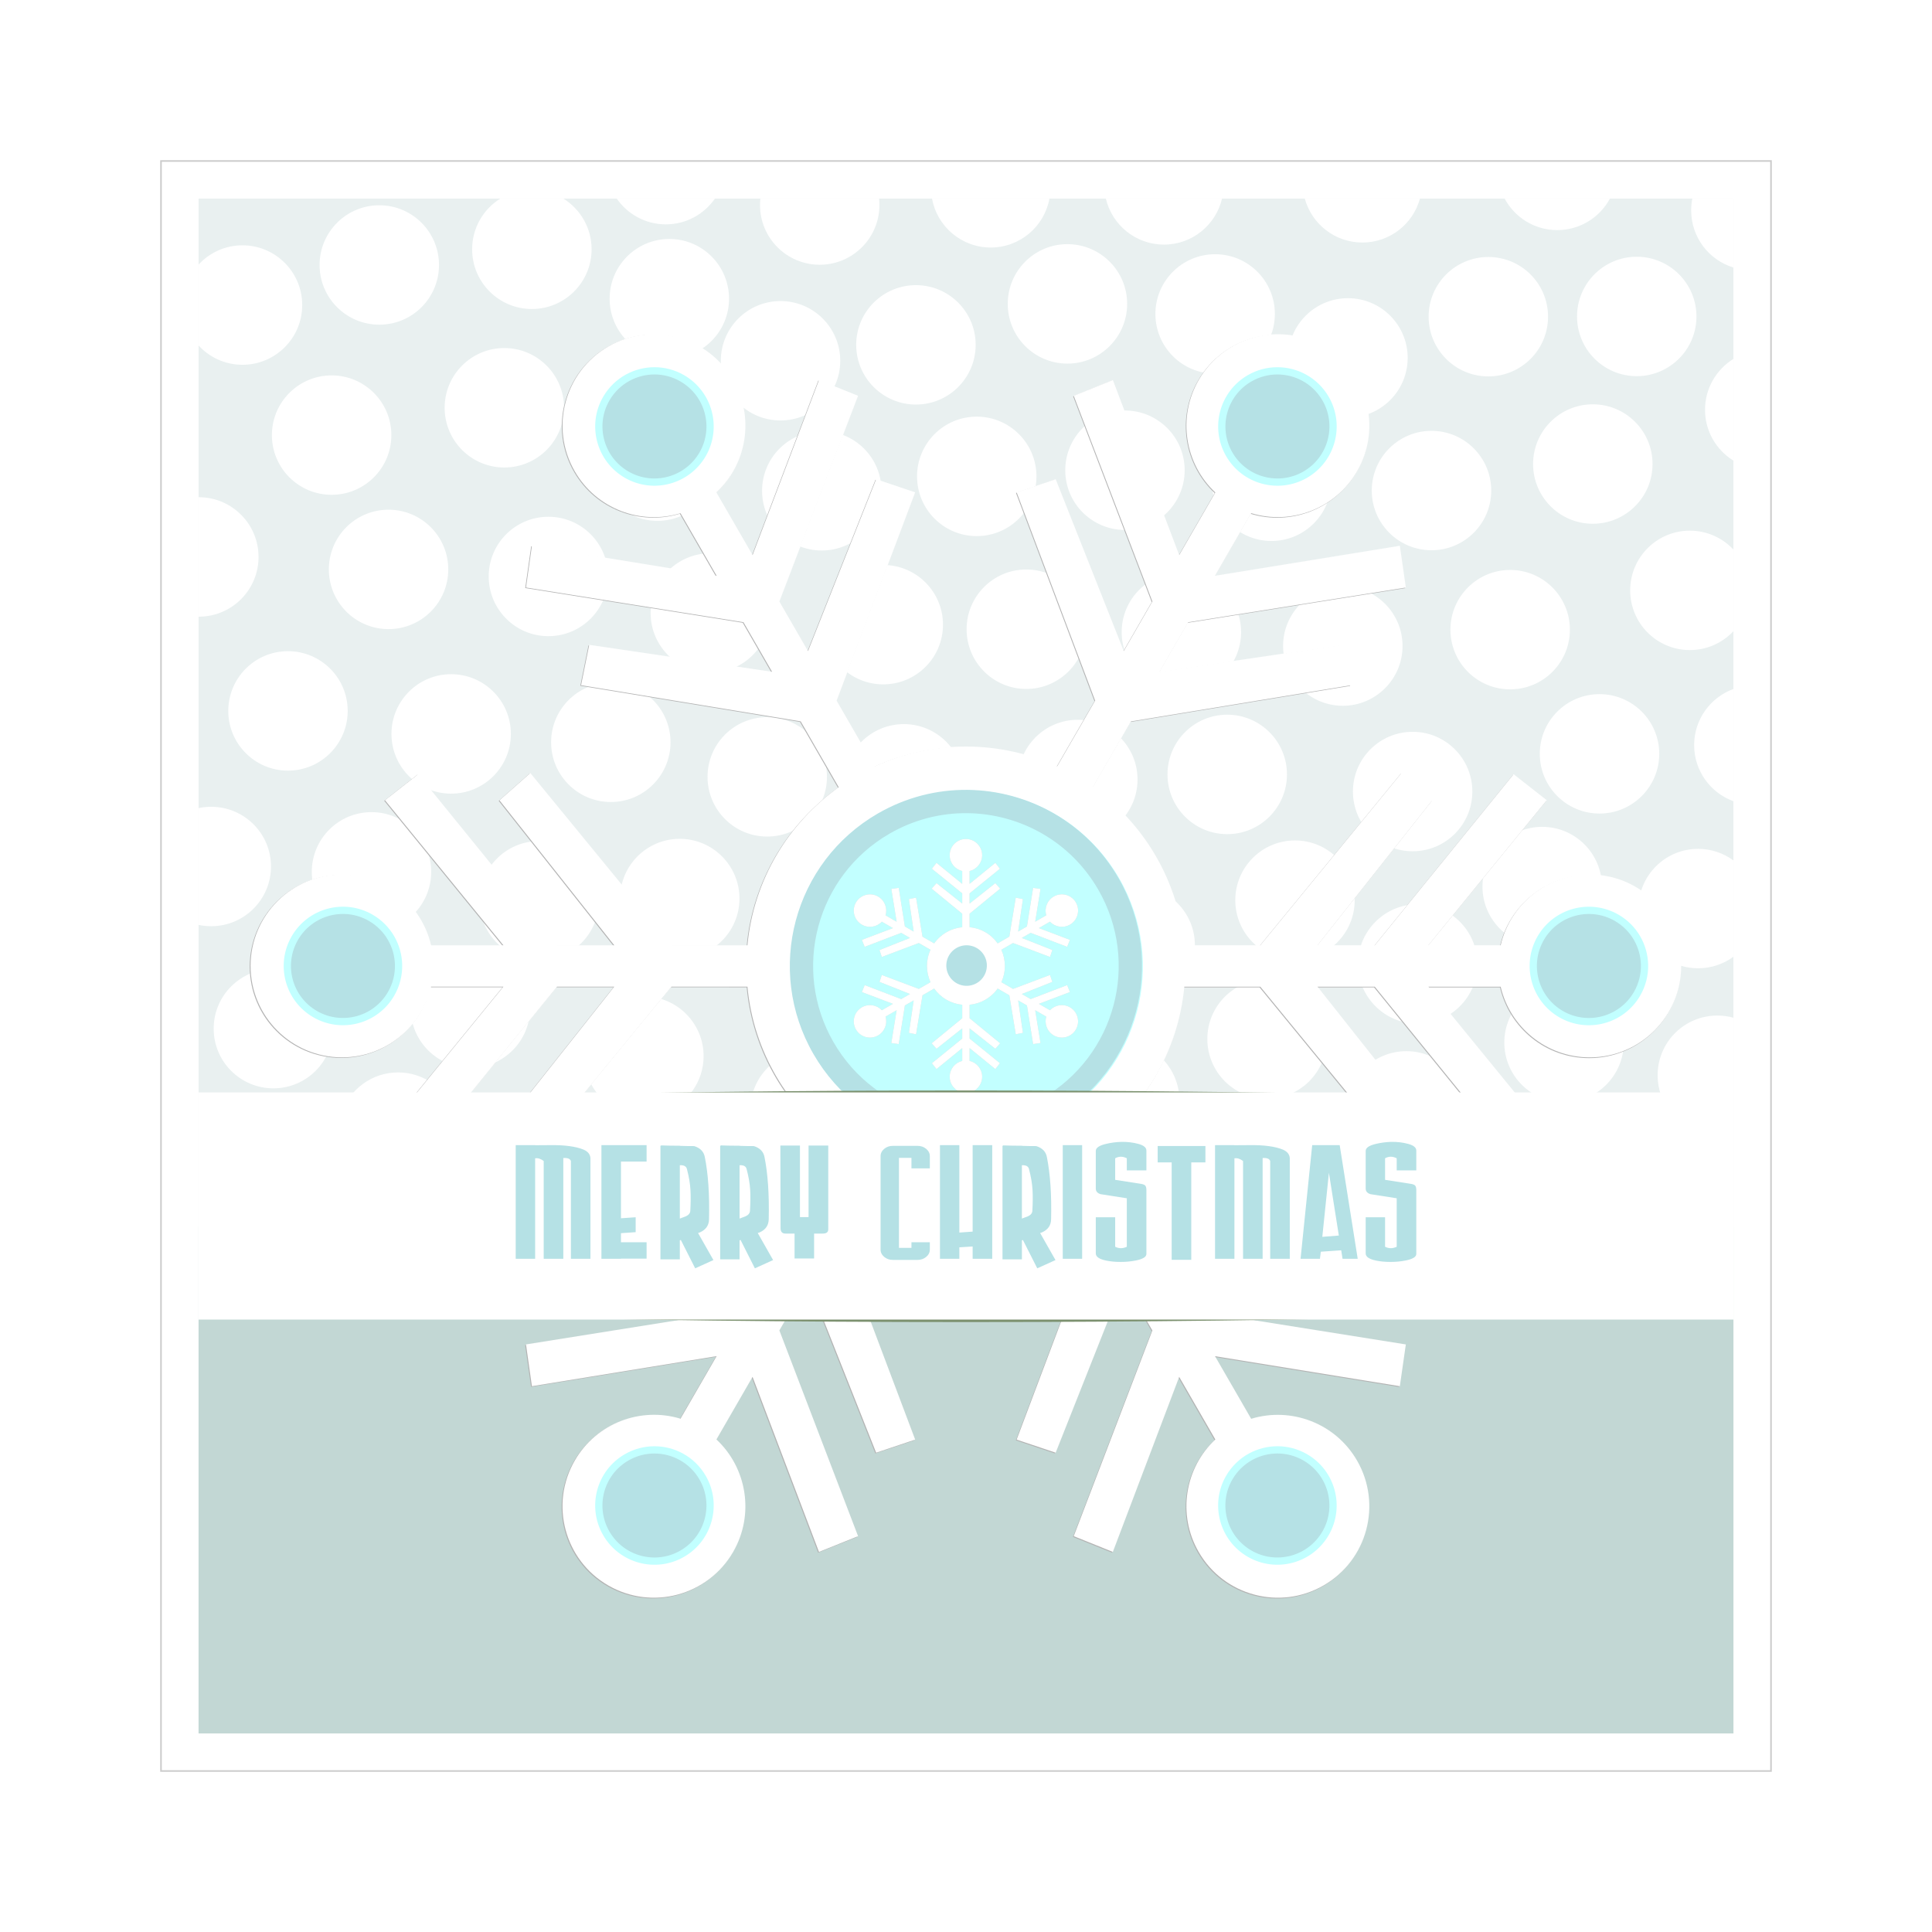 <svg:svg xmlns:dc="http://purl.org/dc/elements/1.1/" xmlns:ns1="http://sodipodi.sourceforge.net/DTD/sodipodi-0.dtd" xmlns:ns2="http://www.inkscape.org/namespaces/inkscape" xmlns:ns4="http://creativecommons.org/ns#" xmlns:rdf="http://www.w3.org/1999/02/22-rdf-syntax-ns#" xmlns:svg="http://www.w3.org/2000/svg" height="1198.801" id="svg2" version="1.1" viewBox="-74.401 -74.401 1198.801 1198.801" width="1198.801" ns1:docname="Simple Xmas Cards 6.svg" ns2:version="0.48.4 r9939">
  <svg:defs id="defs4">
    <svg:filter color-interpolation-filters="sRGB" height="1.757" id="filter4195" width="1.018" x="-0.009" y="-0.378" ns2:collect="always">
      <svg:feGaussianBlur id="feGaussianBlur4197" stdDeviation="2.543" ns2:collect="always" />
    </svg:filter>
    <svg:filter color-interpolation-filters="sRGB" height="1.757" id="filter4199" width="1.018" x="-0.009" y="-0.378" ns2:collect="always">
      <svg:feGaussianBlur id="feGaussianBlur4201" stdDeviation="2.543" ns2:collect="always" />
    </svg:filter>
    <svg:filter id="filter5151" ns2:collect="always">
      <svg:feGaussianBlur id="feGaussianBlur5153" stdDeviation="3.935" ns2:collect="always" />
    </svg:filter>
    <svg:filter id="filter5212" ns2:collect="always">
      <svg:feGaussianBlur id="feGaussianBlur5214" stdDeviation="2.968" ns2:collect="always" />
    </svg:filter>
  </svg:defs>
  <ns1:namedview bordercolor="#666666" borderopacity="1.0" id="base" pagecolor="#ffffff" showgrid="false" showguides="true" ns2:current-layer="layer1" ns2:cx="711.07122" ns2:cy="318.68208" ns2:document-units="px" ns2:guide-bbox="true" ns2:pageopacity="0.0" ns2:pageshadow="2" ns2:showpageshadow="false" ns2:window-height="423" ns2:window-maximized="0" ns2:window-width="705" ns2:window-x="52" ns2:window-y="52" ns2:zoom="0.21142616" />
  <svg:g id="layer1" transform="translate(0,-2.362)" ns2:groupmode="layer" ns2:label="Layer 1">
    <svg:g id="g4395" transform="translate(-1109.129,-9.94e-5)">
      <svg:path d="m 1134.629,27.862 999.001,0 0,999.001 -999.001,0 z" id="path4397" style="fill:#ffffff;fill-opacity:1;stroke:#cccccc;stroke-width:0.999" ns2:connector-curvature="0" />
      <svg:path d="m 1157.939,51.172 952.381,0 0,952.381 -952.381,0 z" id="path4399" style="fill:#e9f0f0;fill-opacity:1;stroke:none" ns2:connector-curvature="0" />
      <svg:path d="m 1157.939,688.846 952.381,0 0,314.707 -952.381,0 z" id="path4401" style="fill:#c2d7d4;fill-opacity:1;stroke:none" ns2:connector-curvature="0" />
      <svg:path d="m 1345.188,48.812 c -10.502,6.541 -17.5,18.185 -17.5,31.469 0,20.464 16.598,37.062 37.062,37.062 20.464,0 37.062,-16.598 37.062,-37.062 0,-13.284 -6.997,-24.928 -17.5,-31.469 l -39.125,0 z m 72.219,0 c 6.688,9.66 17.83,16 30.469,16 12.639,0 23.781,-6.34 30.469,-16 l -60.938,0 z m 89.125,0 c -0.142,1.317 -0.219,2.645 -0.219,4 0,20.464 16.567,37.062 37.031,37.062 20.464,0 37.062,-16.598 37.062,-37.062 0,-1.355 -0.077,-2.683 -0.219,-4 l -73.656,0 z m 106.5,0 c 3.148,17.273 18.256,30.375 36.438,30.375 18.183,0 33.291,-13.101 36.437,-30.375 l -72.875,0 z m 107.875,0 c 3.846,16.361 18.528,28.562 36.063,28.562 17.535,0 32.185,-12.201 36.031,-28.562 l -72.094,0 z m 123.438,0 c 4.287,15.724 18.667,27.281 35.75,27.281 17.083,0 31.432,-11.557 35.719,-27.281 l -71.469,0 z m 124,0 c 6.244,11.651 18.513,19.562 32.656,19.562 14.144,0 26.444,-7.911 32.688,-19.562 l -65.344,0 z m 116.469,0 c -0.476,2.37 -0.719,4.834 -0.719,7.344 0,16.693 11.043,30.802 26.219,35.438 l 0,-42.781 -25.5,0 z m -814.719,4.156 c -20.465,0 -37.063,16.598 -37.063,37.062 0,20.464 16.598,37.031 37.063,37.031 20.464,0 37.031,-16.567 37.031,-37.031 0,-20.464 -16.567,-37.062 -37.031,-37.062 z M 1450.062,73.875 c -20.464,0 -37.062,16.598 -37.062,37.062 0,20.464 16.598,37.062 37.062,37.062 20.464,0 37.031,-16.598 37.031,-37.062 0,-20.464 -16.567,-37.062 -37.031,-37.062 z m 247,3.219 c -20.465,0 -37.031,16.598 -37.031,37.062 0,20.464 16.567,37.062 37.031,37.062 20.464,0 37.062,-16.598 37.062,-37.062 0,-20.464 -16.598,-37.062 -37.062,-37.062 z m -511.875,0.719 c -10.781,0 -20.479,4.619 -27.25,11.969 l 0,50.188 c 6.771,7.35 16.469,11.969 27.25,11.969 20.464,0 37.062,-16.598 37.062,-37.062 0,-20.464 -16.598,-37.062 -37.062,-37.062 z m 603.531,5.531 c -20.465,0 -37.063,16.598 -37.063,37.062 0,20.464 16.598,37.062 37.063,37.062 20.464,0 37.062,-16.598 37.062,-37.062 0,-20.464 -16.598,-37.062 -37.062,-37.062 z m 261.594,1.562 c -20.464,0 -37.031,16.598 -37.031,37.062 0,20.464 16.567,37.031 37.031,37.031 20.464,0 37.062,-16.567 37.062,-37.031 0,-20.464 -16.598,-37.062 -37.062,-37.062 z M 1958.25,85.062 c -20.464,0 -37.062,16.567 -37.062,37.031 0,20.464 16.598,37.062 37.062,37.062 20.464,0 37.031,-16.598 37.031,-37.062 0,-20.464 -16.567,-37.031 -37.031,-37.031 z m -355.188,17.469 c -20.464,0 -37.062,16.567 -37.062,37.031 0,20.464 16.598,37.062 37.062,37.062 20.464,0 37.062,-16.598 37.062,-37.062 0,-20.464 -16.598,-37.031 -37.062,-37.031 z m 268.062,8.094 c -20.464,0 -37.062,16.567 -37.062,37.031 0,20.464 16.598,37.062 37.062,37.062 20.464,0 37.062,-16.598 37.062,-37.062 0,-20.464 -16.598,-37.031 -37.062,-37.031 z m -352.094,1.781 c -20.464,0 -37.031,16.598 -37.031,37.062 0,20.464 16.567,37.031 37.031,37.031 20.465,0 37.063,-16.567 37.063,-37.031 0,-20.464 -16.598,-37.062 -37.063,-37.062 z m -171.375,29.156 c -20.464,0 -37.031,16.598 -37.031,37.062 0,20.464 16.567,37.062 37.031,37.062 20.465,1e-5 37.063,-16.598 37.063,-37.062 0,-20.464 -16.598,-37.062 -37.063,-37.062 z m 762.656,6.75 c -10.574,6.526 -17.625,18.224 -17.625,31.562 0,13.338 7.051,25.006 17.625,31.531 l 0,-63.094 z M 1240.5,158.531 c -20.464,0 -37.062,16.598 -37.062,37.062 0,20.464 16.598,37.031 37.062,37.031 20.464,1e-5 37.062,-16.567 37.062,-37.031 0,-20.464 -16.598,-37.062 -37.062,-37.062 z m 202.188,16.125 c -20.464,0 -37.062,16.598 -37.062,37.062 0,20.464 16.598,37.062 37.062,37.062 20.464,0 37.062,-16.598 37.062,-37.062 0,-20.464 -16.598,-37.062 -37.062,-37.062 z m 580.375,1.812 c -20.464,0 -37.062,16.598 -37.062,37.062 0,20.464 16.598,37.062 37.062,37.062 20.464,0 37.062,-16.598 37.062,-37.062 0,-20.464 -16.598,-37.062 -37.062,-37.062 z M 1732.75,180.312 c -20.464,0 -37.031,16.598 -37.031,37.062 0,20.464 16.567,37.062 37.031,37.062 20.464,0 37.062,-16.598 37.062,-37.062 0,-20.464 -16.598,-37.062 -37.062,-37.062 z m -91.969,3.812 c -20.464,0 -37.031,16.598 -37.031,37.062 0,20.464 16.567,37.062 37.031,37.062 20.465,0 37.063,-16.598 37.063,-37.062 0,-20.464 -16.598,-37.062 -37.063,-37.062 z m 182.906,3.031 c -20.464,0 -37.062,16.598 -37.062,37.062 0,20.464 16.598,37.062 37.062,37.062 20.464,0 37.062,-16.598 37.062,-37.062 0,-20.464 -16.598,-37.062 -37.062,-37.062 z m 99.281,5.781 c -20.465,0 -37.063,16.598 -37.063,37.062 0,20.464 16.598,37.031 37.063,37.031 20.464,0 37.062,-16.567 37.062,-37.031 0,-20.464 -16.598,-37.062 -37.062,-37.062 z m -378.344,0.156 c -20.464,0 -37.031,16.567 -37.031,37.031 0,20.464 16.567,37.062 37.031,37.062 20.464,0 37.062,-16.598 37.062,-37.062 0,-20.464 -16.598,-37.031 -37.062,-37.031 z m -386.688,41.031 0,74.125 c 0.05,2.1e-4 0.106,0 0.156,0 20.464,0 37.062,-16.598 37.062,-37.062 0,-20.464 -16.598,-37.062 -37.062,-37.062 -0.05,0 -0.106,-2.1e-4 -0.156,0 z m 117.875,7.75 c -20.464,0 -37.031,16.567 -37.031,37.031 0,20.464 16.567,37.062 37.031,37.062 20.464,0 37.062,-16.598 37.062,-37.062 0,-20.464 -16.598,-37.031 -37.062,-37.031 z m 99.219,4.375 c -20.464,0 -37.062,16.567 -37.062,37.031 0,20.464 16.598,37.062 37.062,37.062 20.465,0 37.031,-16.598 37.031,-37.062 0,-20.464 -16.567,-37.031 -37.031,-37.031 z m 708.25,8.625 c -20.464,0 -37.031,16.598 -37.031,37.062 0,20.464 16.567,37.031 37.031,37.031 10.661,0 20.271,-4.512 27.031,-11.719 l 0,-50.656 c -6.76,-7.207 -16.37,-11.719 -27.031,-11.719 z M 1475.5,268.906 c -20.464,0 -37.062,16.598 -37.062,37.062 0,20.464 16.598,37.062 37.062,37.062 20.464,0 37.062,-16.598 37.062,-37.062 0,-20.464 -16.598,-37.062 -37.062,-37.062 z m 107.281,7.25 c -20.464,0 -37.031,16.598 -37.031,37.062 0,20.464 16.567,37.031 37.031,37.031 20.465,0 37.063,-16.567 37.063,-37.031 0,-20.464 -16.598,-37.062 -37.063,-37.062 z m 88.75,2.812 c -20.464,0 -37.031,16.598 -37.031,37.062 0,20.464 16.567,37.062 37.031,37.062 20.465,0 37.063,-16.598 37.063,-37.062 0,-20.464 -16.598,-37.062 -37.063,-37.062 z m 300.25,0.281 c -20.465,0 -37.062,16.598 -37.062,37.062 0,20.464 16.598,37.031 37.062,37.031 20.464,0 37.063,-16.567 37.063,-37.031 0,-20.464 -16.598,-37.062 -37.063,-37.062 z m -204.031,1.531 c -20.464,0 -37.031,16.598 -37.031,37.062 0,20.464 16.567,37.062 37.031,37.062 20.464,0 37.062,-16.598 37.062,-37.062 0,-20.464 -16.598,-37.062 -37.062,-37.062 z m 100.188,8.625 c -20.464,0 -37.062,16.567 -37.062,37.031 0,20.464 16.598,37.094 37.062,37.094 20.464,0 37.062,-16.629 37.062,-37.094 0,-20.464 -16.598,-37.031 -37.062,-37.031 z m -654.531,40.25 c -20.464,0 -37.031,16.598 -37.031,37.062 0,20.464 16.567,37.062 37.031,37.062 20.465,0 37.063,-16.598 37.063,-37.062 0,-20.464 -16.598,-37.062 -37.063,-37.062 z m 101.25,14.281 c -20.464,0 -37.031,16.598 -37.031,37.062 0,20.464 16.567,37.062 37.031,37.062 20.465,0 37.063,-16.598 37.063,-37.062 0,-20.464 -16.598,-37.062 -37.063,-37.062 z m 99.094,5.188 c -20.464,0 -37.062,16.598 -37.062,37.062 0,20.464 16.598,37.062 37.062,37.062 20.464,0 37.031,-16.598 37.031,-37.062 0,-20.464 -16.567,-37.062 -37.031,-37.062 z m 696.562,4 c -14.22,5.178 -24.375,18.802 -24.375,34.812 0,16.011 10.155,29.635 24.375,34.812 l 0,-69.625 z m -83.094,3.188 c -20.465,0 -37.063,16.567 -37.063,37.031 0,20.464 16.598,37.062 37.063,37.062 20.464,0 37.062,-16.598 37.062,-37.062 0,-20.464 -16.598,-37.031 -37.062,-37.031 z m -231,12.75 c -20.465,0 -37.063,16.598 -37.063,37.062 0,20.464 16.598,37.062 37.063,37.062 20.464,0 37.062,-16.598 37.062,-37.062 0,-20.464 -16.598,-37.062 -37.062,-37.062 z m -285.438,1.531 c -20.464,0 -37.031,16.567 -37.031,37.031 0,20.464 16.567,37.062 37.031,37.062 20.465,0 37.063,-16.598 37.063,-37.062 0,-20.464 -16.598,-37.031 -37.063,-37.031 z m 192.719,1.625 c -20.464,0 -37.062,16.598 -37.062,37.062 0,20.464 16.598,37.062 37.062,37.062 20.464,0 37.062,-16.598 37.062,-37.062 0,-20.464 -16.598,-37.062 -37.062,-37.062 z m -107.938,2.688 c -20.464,0 -37.062,16.598 -37.062,37.062 0,20.464 16.598,37.031 37.062,37.031 20.464,0 37.094,-16.567 37.094,-37.031 0,-20.464 -16.629,-37.062 -37.094,-37.062 z m 315.719,4.781 c -20.464,0 -37.062,16.598 -37.062,37.062 0,20.464 16.598,37.062 37.062,37.062 20.465,0 37.031,-16.598 37.031,-37.062 0,-20.464 -16.567,-37.062 -37.031,-37.062 z m -745.469,46.531 c -2.707,0 -5.333,0.262 -7.875,0.812 l 0,72.469 c 2.542,0.551 5.168,0.812 7.875,0.812 20.464,0 37.062,-16.598 37.062,-37.062 0,-20.464 -16.598,-37.031 -37.062,-37.031 z m 99.406,3.312 c -20.465,0 -37.031,16.598 -37.031,37.062 0,20.464 16.567,37.062 37.031,37.062 20.464,0 37.062,-16.598 37.062,-37.062 0,-20.464 -16.598,-37.062 -37.062,-37.062 z m 726.437,9.125 c -20.464,0 -37.062,16.598 -37.062,37.062 0,20.464 16.598,37.031 37.062,37.031 20.465,0 37.063,-16.567 37.063,-37.031 0,-20.464 -16.598,-37.062 -37.063,-37.062 z m -535.156,7.438 c -20.464,0 -37.031,16.598 -37.031,37.062 0,20.464 16.567,37.031 37.031,37.031 20.464,0 37.062,-16.567 37.062,-37.031 0,-20.464 -16.598,-37.062 -37.062,-37.062 z m 381.781,1 c -20.464,0 -37.062,16.598 -37.062,37.062 0,20.464 16.598,37.062 37.062,37.062 20.465,0 37.031,-16.598 37.031,-37.062 0,-20.464 -16.567,-37.062 -37.031,-37.062 z m -468.969,0.375 c -20.464,0 -37.062,16.567 -37.062,37.031 0,20.464 16.598,37.062 37.062,37.062 20.464,0 37.062,-16.598 37.062,-37.062 0,-20.464 -16.598,-37.031 -37.062,-37.031 z m 719.094,4.844 c -20.464,0 -37.031,16.598 -37.031,37.062 0,20.464 16.567,37.031 37.031,37.031 8.198,0 15.77,-2.649 21.906,-7.156 l 0,-59.75 c -6.137,-4.507 -13.709,-7.188 -21.906,-7.188 z m -445.719,0.062 c -20.464,0 -37.031,16.598 -37.031,37.062 0,20.464 16.567,37.031 37.031,37.031 20.464,0 37.062,-16.567 37.062,-37.031 0,-20.464 -16.598,-37.062 -37.062,-37.062 z m 96.406,22.719 c -20.465,0 -37.063,16.567 -37.063,37.031 0,20.464 16.598,37.062 37.063,37.062 20.464,0 37.062,-16.598 37.062,-37.062 0,-20.464 -16.598,-37.031 -37.062,-37.031 z m -196.5,7.812 c -20.465,0 -37.063,16.598 -37.063,37.062 0,20.464 16.598,37.031 37.063,37.031 20.464,0 37.031,-16.567 37.031,-37.031 0,-20.464 -16.567,-37.062 -37.031,-37.062 z m 371.812,3.781 c -20.464,0 -37.062,16.629 -37.062,37.094 0,20.464 16.598,37.031 37.062,37.031 20.465,0 37.031,-16.567 37.031,-37.031 0,-20.464 -16.567,-37.094 -37.031,-37.094 z m -587.812,27.375 c -20.465,0 -37.063,16.598 -37.063,37.062 0,20.464 16.598,37.062 37.063,37.062 20.464,0 37.062,-16.598 37.062,-37.062 0,-20.464 -16.598,-37.062 -37.062,-37.062 z m -122.219,12.75 c -20.464,0 -37.062,16.598 -37.062,37.062 0,20.464 16.598,37.031 37.062,37.031 20.464,0 37.031,-16.567 37.031,-37.031 0,-20.464 -16.567,-37.062 -37.031,-37.062 z m 616.531,6.438 c -20.464,0 -37.031,16.567 -37.031,37.031 0,20.464 16.567,37.094 37.031,37.094 20.465,0 37.063,-16.629 37.063,-37.094 0,-20.464 -16.598,-37.031 -37.063,-37.031 z m 184.281,2.188 c -20.464,0 -37.031,16.598 -37.031,37.062 0,20.464 16.567,37.031 37.031,37.031 20.464,0 37.062,-16.567 37.062,-37.031 0,-20.464 -16.598,-37.062 -37.062,-37.062 z m -364.406,6.281 c -20.464,0 -37.031,16.598 -37.031,37.062 0,20.464 16.567,37.031 37.031,37.031 20.465,0 37.063,-16.567 37.063,-37.031 0,-20.464 -16.598,-37.062 -37.063,-37.062 z M 1434.25,543.875 c -20.464,0 -37.062,16.598 -37.062,37.062 0,16.406 10.695,30.314 25.469,35.188 l 23.188,0 c 14.774,-4.874 25.469,-18.781 25.469,-35.188 0,-20.464 -16.598,-37.062 -37.062,-37.062 z m 666.062,11.875 c -20.464,0 -37.031,16.567 -37.031,37.031 0,8.846 3.077,16.973 8.25,23.344 l 38.781,0 0,-59.031 c -3.183,-0.891 -6.532,-1.344 -10,-1.344 z m -370.781,15.688 c -20.464,0 -37.094,16.598 -37.094,37.062 0,2.611 0.267,5.167 0.781,7.625 l 72.562,0 c 0.514,-2.458 0.781,-5.014 0.781,-7.625 0,-20.464 -16.567,-37.062 -37.031,-37.062 z m -192.156,5.75 c -20.464,0 -37.062,16.598 -37.062,37.062 0,0.63 0.032,1.253 0.062,1.875 l 74,0 c 0.031,-0.622 0.062,-1.245 0.062,-1.875 0,-20.464 -16.598,-37.062 -37.062,-37.062 z m 370,0.656 c -20.464,0 -37.094,16.598 -37.094,37.062 0,0.41 0.018,0.812 0.031,1.219 l 74.094,0 c 0.013,-0.406 0.031,-0.809 0.031,-1.219 0,-20.464 -16.598,-37.062 -37.062,-37.062 z m -625.625,13.188 c -16.275,0 -30.084,10.505 -35.062,25.094 l 70.125,0 c -4.978,-14.589 -18.788,-25.094 -35.062,-25.094 z" id="path4403" style="fill:#ffffff;fill-opacity:1;fill-rule:nonzero;stroke:none" transform="translate(0,2.362)" ns2:connector-curvature="0" />
      <svg:g id="g4405" transform="matrix(0.866,0.5,-0.5,0.866,-354.877,-1218.71)">
        <svg:path d="m 2656.421,105.15 c -29.501,0 -53.414,23.913 -53.414,53.414 0,25.345 17.657,46.587 41.338,52.063 l 0,42.225 -84.745,-69.164 -15.201,19.381 99.946,81.114 0,33.442 -84.703,-67.053 -15.919,18.03 100.621,82.465 0,44.378 c -38.111,3.568 -71.349,23.815 -92.388,53.372 l -38.425,-22.21 -21.112,-128.405 -23.604,4.771 15.75,106.913 -28.966,-16.721 -20.268,-127.138 -24.406,3.505 17.523,107.969 -36.567,-21.112 c 7.098,-23.246 -2.456,-49.186 -24.406,-61.859 -25.549,-14.751 -58.214,-5.999 -72.964,19.55 -14.751,25.549 -5.999,58.214 19.55,72.964 21.937,12.666 49.158,8.033 65.744,-9.712 l 36.566,21.112 -102.268,38.762 9.205,22.844 120.171,-45.94 28.966,16.721 -100.41,39.776 7.685,22.801 121.691,-45.856 38.425,22.21 c -7.432,16.233 -11.612,34.308 -11.612,53.33 0,19.035 4.17,37.087 11.612,53.33 l -38.382,22.168 -121.734,-45.898 -7.685,22.801 100.453,39.818 -28.966,16.721 -120.214,-45.983 -9.205,22.844 102.268,38.804 -36.566,21.112 c -16.583,-17.77 -43.794,-22.427 -65.744,-9.754 -25.549,14.751 -34.301,47.415 -19.55,72.964 14.751,25.549 47.415,34.301 72.964,19.55 21.937,-12.666 31.523,-38.539 24.448,-61.775 l 36.567,-21.112 -17.565,107.926 24.406,3.462 20.268,-127.054 28.966,-16.721 -15.75,106.828 23.604,4.771 21.112,-128.321 38.467,-22.21 c 21.041,29.531 54.255,49.764 92.345,53.33 l 0,44.378 -100.621,82.465 15.919,18.03 84.703,-67.053 0,33.442 -99.946,81.114 15.201,19.381 84.745,-69.164 0,42.225 c -23.681,5.476 -41.338,26.718 -41.338,52.063 0,29.501 23.913,53.414 53.414,53.414 29.501,0 53.414,-23.913 53.414,-53.414 0,-25.331 -17.635,-46.572 -41.296,-52.063 l 0,-42.225 84.703,69.164 15.201,-19.381 -99.903,-81.114 0,-33.442 84.66,67.053 15.919,-18.03 -100.579,-82.465 0,-44.378 c 38.09,-3.566 71.304,-23.799 92.345,-53.33 l 38.467,22.21 21.112,128.321 23.561,-4.771 -15.708,-106.828 28.966,16.721 20.268,127.054 24.406,-3.462 -17.565,-107.926 36.567,21.112 c -7.075,23.236 2.511,49.109 24.448,61.775 25.549,14.751 58.214,5.999 72.964,-19.55 14.751,-25.549 5.999,-58.214 -19.55,-72.964 -21.95,-12.673 -49.161,-8.016 -65.744,9.754 l -36.566,-21.112 102.268,-38.804 -9.205,-22.844 -120.214,45.983 -28.966,-16.721 100.41,-39.818 -7.643,-22.801 -121.734,45.898 -38.382,-22.168 c 7.442,-16.242 11.612,-34.295 11.612,-53.33 0,-19.035 -4.169,-37.13 -11.612,-53.372 l 38.424,-22.168 121.692,45.856 7.643,-22.801 -100.368,-39.776 28.966,-16.721 120.171,45.94 9.205,-22.844 -102.268,-38.762 36.566,-21.112 c 16.586,17.745 43.807,22.377 65.744,9.712 25.549,-14.751 34.301,-47.415 19.55,-72.964 -14.751,-25.549 -47.415,-34.301 -72.964,-19.55 -21.95,12.673 -31.504,38.613 -24.406,61.859 l -36.567,21.112 17.523,-107.969 -24.406,-3.505 -20.268,127.138 -28.966,16.721 15.708,-106.913 -23.561,-4.771 -21.112,128.405 -38.425,22.21 c -21.039,-29.557 -54.276,-49.804 -92.388,-53.372 l 0,-44.378 100.579,-82.465 -15.919,-18.03 -84.66,67.053 0,-33.442 99.903,-81.114 -15.201,-19.381 -84.703,69.164 0,-42.225 c 23.66,-5.491 41.296,-26.732 41.296,-52.063 0,-29.501 -23.913,-53.414 -53.414,-53.414 z" id="path4407" style="fill:#b3b3b3;filter:url(#filter5151)" transform="matrix(0.531,0.92,-0.92,0.531,1666.016,-2203.452)" ns2:connector-curvature="0" />
        <svg:path d="m 2979.943,295.692 c -15.666,-27.134 -50.359,-36.43 -77.494,-20.764 -23.312,13.459 -33.473,40.979 -25.934,65.669 l -38.837,22.423 18.613,-114.675 -25.898,-3.689 -21.532,135.002 -30.759,17.759 16.693,-113.515 -25.037,-5.067 -22.416,136.341 -40.818,23.566 c -23.52,-33.159 -59.793,-52.978 -98.151,-56.633 l 0.024,-47.136 106.892,-87.606 -16.923,-19.176 -89.972,71.261 0,-35.522 106.176,-86.156 -16.184,-20.587 -90.001,73.452 5e-4,-44.844 c 25.151,-5.816 43.936,-28.379 43.936,-55.297 10e-5,-31.332 -25.396,-56.729 -56.728,-56.729 -31.332,-1.72e-4 -56.729,25.396 -56.729,56.728 0,26.903 18.716,49.481 43.845,55.312 l -6e-4,44.844 -89.96,-73.48 -16.123,20.597 106.07,86.135 0,35.522 -89.906,-71.233 -16.891,19.177 106.799,87.578 -0.024,47.136 c -18.878,1.784 -37.722,7.539 -55.218,17.64 -17.508,10.108 -31.898,23.53 -42.885,39 l -40.772,-23.531 -22.428,-136.341 -25.053,5.04 16.72,113.538 -30.762,-17.763 -21.544,-134.988 -25.899,3.664 18.616,114.67 -38.837,-22.422 c 7.538,-24.689 -2.629,-52.19 -25.941,-65.649 -27.134,-15.666 -61.826,-6.37 -77.492,20.765 -15.666,27.134 -6.37,61.826 20.765,77.492 23.299,13.452 52.187,8.529 69.801,-10.318 l 38.837,22.422 -108.596,41.156 9.775,24.286 127.624,-48.828 30.762,17.763 -106.622,42.243 8.146,24.244 129.237,-48.724 40.855,23.587 c -15.988,35.035 -16.96,76.328 -0.013,113.257 l -40.818,23.566 -129.282,-48.758 -8.13,24.216 106.653,42.3 -30.759,17.759 -127.681,-48.854 -9.754,24.273 108.618,41.218 -38.837,22.423 c -17.612,-18.873 -46.526,-23.834 -69.838,-10.374 -27.134,15.666 -36.43,50.359 -20.764,77.494 15.666,27.135 50.359,36.431 77.494,20.764 23.299,-13.452 33.471,-40.952 25.957,-65.63 l 38.837,-22.423 -18.636,114.636 25.898,3.689 21.554,-134.963 30.759,-17.759 -16.716,113.476 25.037,5.067 22.438,-136.302 40.818,-23.566 c 23.507,33.141 59.755,52.946 98.09,56.617 l 0,47.175 -106.815,87.561 16.9,19.137 89.917,-71.177 0,35.522 -106.098,86.112 16.145,20.609 89.94,-73.469 -5e-4,44.844 c -25.129,5.832 -43.836,28.388 -43.836,55.291 0,31.332 25.396,56.729 56.728,56.729 31.332,10e-5 56.729,-25.396 56.729,-56.728 -10e-5,-26.918 -18.733,-49.474 -43.884,-55.29 l 8e-4,-44.844 89.999,73.457 16.123,-20.597 -106.131,-86.151 0,-35.522 89.945,71.21 16.914,-19.138 -106.86,-87.594 0.01,-47.075 c 18.891,-1.78 37.709,-7.531 55.218,-17.64 17.508,-10.108 31.937,-23.552 42.924,-39.022 l 40.794,23.57 22.445,136.28 25.031,-5.079 -16.714,-113.438 30.762,17.763 21.56,134.926 25.899,-3.664 -18.655,-114.647 38.836,22.421 c -7.514,24.678 2.681,52.175 25.98,65.627 27.134,15.666 61.826,6.37 77.492,-20.765 15.666,-27.134 6.37,-61.826 -20.765,-77.492 -23.312,-13.459 -52.245,-8.472 -69.857,10.401 l -38.837,-22.422 108.612,-41.217 -9.737,-24.309 -127.701,48.873 -30.762,-17.763 106.677,-42.327 -8.123,-24.205 -129.315,48.769 -40.833,-23.548 c 16.013,-35.047 16.986,-76.37 0.03,-113.318 l 40.818,-23.566 129.26,48.719 8.13,-24.216 -106.631,-42.261 30.759,-17.759 127.658,48.815 9.754,-24.273 -108.595,-41.179 38.837,-22.423 c 17.615,18.846 46.517,23.787 69.816,10.336 27.134,-15.666 36.43,-50.359 20.764,-77.494 z" id="path4409" style="fill:#ffffff" ns2:connector-curvature="0" />
        <svg:path d="m 2798.609,558.646 c 0,56.814 -46.057,102.871 -102.871,102.871 -56.814,0 -102.871,-46.057 -102.871,-102.871 0,-56.814 46.057,-102.871 102.871,-102.871 56.814,0 102.871,46.057 102.871,102.871 z" id="path4411" style="fill:#c2ffff;fill-opacity:1;fill-rule:nonzero;stroke:none" transform="matrix(0.92,0.531,-0.531,0.92,412.764,-1427.722)" ns2:connector-curvature="0" />
        <svg:path d="m 2674.373,517.625 c 0,-5.563 -4.509,-10.072 -10.072,-10.072 -4.779,3e-5 -8.784,3.329 -9.817,7.795 l -7.962,-3e-5 13.041,-15.979 -3.654,-2.866 -15.294,18.845 -6.306,3e-5 12.643,-15.971 -3.4,-3.002 -15.549,18.973 -8.368,-10e-6 c -0.673,-7.186 -4.49,-13.453 -10.063,-17.42 l 4.184,-7.247 24.211,-3.981 -0.9,-4.451 -20.159,2.97 3.153,-5.462 23.973,-3.822 -0.661,-4.602 -20.358,3.304 3.981,-6.895 c 4.383,1.338 9.274,-0.463 11.664,-4.602 2.781,-4.817 1.131,-10.976 -3.686,-13.758 -4.817,-2.781 -10.976,-1.131 -13.758,3.686 -2.388,4.136 -1.515,9.269 1.831,12.396 l -3.981,6.895 -7.309,-19.283 -4.307,1.736 8.662,22.659 -3.153,5.462 -7.5,-18.933 -4.299,1.449 8.646,22.946 -4.184,7.247 c -3.061,-1.401 -6.469,-2.189 -10.056,-2.189 -3.589,2e-5 -6.993,0.786 -10.056,2.19 l -4.18,-7.237 8.654,-22.954 -4.299,-1.449 -7.508,18.941 -3.153,-5.462 8.67,-22.667 -4.307,-1.736 -7.317,19.283 -3.981,-6.895 c 3.351,-3.127 4.229,-8.258 1.839,-12.396 -2.781,-4.817 -8.941,-6.468 -13.758,-3.686 -4.817,2.781 -6.468,8.94 -3.686,13.758 2.388,4.136 7.267,5.944 11.648,4.61 l 3.981,6.895 -20.35,-3.312 -0.653,4.602 23.957,3.822 3.153,5.462 -20.143,-2.97 -0.9,4.451 24.196,3.981 4.188,7.253 c -5.568,3.967 -9.383,10.23 -10.054,17.413 l -8.368,-3e-5 -15.549,-18.973 -3.4,3.002 12.643,15.971 -6.306,-2e-5 -15.294,-18.845 -3.654,2.866 13.041,15.979 -7.962,2e-5 c -1.033,-4.465 -5.038,-7.795 -9.817,-7.795 -5.562,5e-5 -10.072,4.509 -10.072,10.072 0,5.563 4.509,10.072 10.072,10.072 4.776,0 8.781,-3.325 9.817,-7.787 l 7.962,-2e-5 -13.041,15.971 3.654,2.866 15.294,-18.837 6.306,2e-5 -12.643,15.963 3.4,3.002 15.549,-18.965 8.368,-3e-5 c 0.672,7.182 4.487,13.445 10.056,17.412 l -4.188,7.253 -24.196,3.981 0.9,4.443 20.143,-2.962 -3.153,5.462 -23.957,3.822 0.653,4.602 20.35,-3.312 -3.981,6.895 c -4.381,-1.334 -9.26,0.473 -11.648,4.61 -2.781,4.817 -1.131,10.977 3.686,13.758 4.817,2.781 10.976,1.131 13.758,-3.686 2.389,-4.139 1.512,-9.27 -1.839,-12.396 l 3.981,-6.895 7.317,19.283 4.307,-1.736 -8.67,-22.667 3.153,-5.462 7.508,18.933 4.299,-1.441 -8.654,-22.954 4.179,-7.238 c 3.062,1.403 6.466,2.189 10.056,2.189 3.589,-2e-5 7.001,-0.786 10.063,-2.189 l 4.18,7.245 -8.646,22.946 4.299,1.441 7.5,-18.925 3.153,5.462 -8.662,22.659 4.307,1.736 7.309,-19.283 3.981,6.895 c -3.346,3.127 -4.219,8.26 -1.831,12.396 2.781,4.817 8.941,6.468 13.758,3.686 4.817,-2.781 6.468,-8.94 3.686,-13.758 -2.389,-4.139 -7.281,-5.94 -11.664,-4.602 l -3.981,-6.895 20.358,3.304 0.661,-4.602 -23.973,-3.822 -3.153,-5.462 20.159,2.962 0.9,-4.443 -24.212,-3.981 -4.188,-7.245 c 5.573,-3.967 9.391,-10.234 10.068,-17.418 l 8.368,-4e-5 15.549,18.965 3.4,-3.002 -12.643,-15.963 6.306,10e-6 15.294,18.837 3.654,-2.866 -13.041,-15.971 7.962,-10e-6 c 1.035,4.461 5.04,7.787 9.817,7.787 5.562,-4e-5 10.072,-4.509 10.072,-10.072 z" id="path4413" style="fill:#c2d7d4;fill-opacity:1;filter:url(#filter5212)" ns2:connector-curvature="0" />
        <svg:path d="m 2594.856,96.552 c -11.653,0.261 -22.902,6.418 -29.156,17.25 -9.53,16.506 -3.881,37.626 12.625,47.156 16.506,9.53 37.626,3.881 47.156,-12.625 9.53,-16.506 3.881,-37.626 -12.625,-47.156 -5.674,-3.276 -11.896,-4.762 -18,-4.625 z M 2260.794,289.833 c -12.508,-2e-5 -23.447,6.663 -29.5,16.625 -3.171,5.218 -5,11.354 -5,17.906 0,19.06 15.472,34.5 34.531,34.5 19.06,-7e-5 34.5,-15.471 34.5,-34.531 0,-19.06 -15.472,-34.5 -34.531,-34.5 z m 669.563,0 c -19.06,2e-5 -34.531,15.44 -34.531,34.5 0,19.06 15.471,34.531 34.531,34.531 19.06,-2e-5 34.5,-15.44 34.5,-34.5 -2e-4,-6.552 -1.798,-12.688 -4.969,-17.906 -6.053,-9.962 -17.023,-16.625 -29.531,-16.625 z m -669.563,386.562 c -19.06,2e-5 -34.5,15.44 -34.5,34.5 0,19.06 15.44,34.531 34.5,34.531 19.06,-2e-5 34.531,-15.44 34.531,-34.5 -1e-4,-6.552 -1.829,-12.688 -5,-17.906 -6.053,-9.962 -17.023,-16.625 -29.531,-16.625 z m 669.563,0 c -12.508,-10e-6 -23.479,6.663 -29.531,16.625 -3.171,5.218 -5,11.354 -5,17.906 0,19.06 15.472,34.5 34.531,34.5 19.06,-7e-5 34.5,-15.471 34.5,-34.531 0,-19.06 -15.44,-34.5 -34.5,-34.5 z m -335.5,193.281 c -11.653,0.261 -22.902,6.449 -29.156,17.281 -9.53,16.506 -3.881,37.595 12.625,47.125 16.506,9.53 37.626,3.881 47.156,-12.625 9.53,-16.506 3.881,-37.626 -12.625,-47.156 -5.674,-3.276 -11.896,-4.762 -18,-4.625 z" id="path4415" style="fill:#b5e1e5;fill-opacity:1;fill-rule:nonzero;stroke:#c2ffff;stroke-width:4.5;stroke-miterlimit:4;stroke-opacity:1;stroke-dasharray:none" ns2:connector-curvature="0" />
        <svg:path d="m 2595.872,408.36 c -37.826,-0.066 -74.636,19.515 -94.906,54.625 -30.17,52.256 -12.287,119.08 39.969,149.25 52.256,30.17 119.08,12.287 149.25,-39.969 30.17,-52.256 12.287,-119.08 -39.969,-149.25 -17.147,-9.9 -35.87,-14.624 -54.344,-14.656 z m -0.031,14.469 c 16.029,0.028 32.278,4.129 47.156,12.719 45.342,26.178 60.834,84.158 34.656,129.5 -26.178,45.342 -84.158,60.834 -129.5,34.656 -45.342,-26.178 -60.834,-84.158 -34.656,-129.5 17.588,-30.464 49.522,-47.433 82.344,-47.375 z" id="path4417" style="fill:#b5e1e5;fill-opacity:1;fill-rule:nonzero;stroke:none" ns2:connector-curvature="0" />
        <svg:path d="m 2674.373,517.625 c 0,-5.563 -4.509,-10.072 -10.072,-10.072 -4.779,3e-5 -8.784,3.329 -9.817,7.795 l -7.962,-3e-5 13.041,-15.979 -3.654,-2.866 -15.294,18.845 -6.306,3e-5 12.643,-15.971 -3.4,-3.002 -15.549,18.973 -8.368,-10e-6 c -0.673,-7.186 -4.49,-13.453 -10.063,-17.42 l 4.184,-7.247 24.211,-3.981 -0.9,-4.451 -20.159,2.97 3.153,-5.462 23.973,-3.822 -0.661,-4.602 -20.358,3.304 3.981,-6.895 c 4.383,1.338 9.274,-0.463 11.664,-4.602 2.781,-4.817 1.131,-10.976 -3.686,-13.758 -4.817,-2.781 -10.976,-1.131 -13.758,3.686 -2.388,4.136 -1.515,9.269 1.831,12.396 l -3.981,6.895 -7.309,-19.283 -4.307,1.736 8.662,22.659 -3.153,5.462 -7.5,-18.933 -4.299,1.449 8.646,22.946 -4.184,7.247 c -3.061,-1.401 -6.469,-2.189 -10.056,-2.189 -3.589,2e-5 -6.993,0.786 -10.056,2.19 l -4.18,-7.237 8.654,-22.954 -4.299,-1.449 -7.508,18.941 -3.153,-5.462 8.67,-22.667 -4.307,-1.736 -7.317,19.283 -3.981,-6.895 c 3.351,-3.127 4.229,-8.258 1.839,-12.396 -2.781,-4.817 -8.941,-6.468 -13.758,-3.686 -4.817,2.781 -6.468,8.94 -3.686,13.758 2.388,4.136 7.267,5.944 11.648,4.61 l 3.981,6.895 -20.35,-3.312 -0.653,4.602 23.957,3.822 3.153,5.462 -20.143,-2.97 -0.9,4.451 24.196,3.981 4.188,7.253 c -5.568,3.967 -9.383,10.23 -10.054,17.413 l -8.368,-3e-5 -15.549,-18.973 -3.4,3.002 12.643,15.971 -6.306,-2e-5 -15.294,-18.845 -3.654,2.866 13.041,15.979 -7.962,2e-5 c -1.033,-4.465 -5.038,-7.795 -9.817,-7.795 -5.562,5e-5 -10.072,4.509 -10.072,10.072 0,5.563 4.509,10.072 10.072,10.072 4.776,0 8.781,-3.325 9.817,-7.787 l 7.962,-2e-5 -13.041,15.971 3.654,2.866 15.294,-18.837 6.306,2e-5 -12.643,15.963 3.4,3.002 15.549,-18.965 8.368,-3e-5 c 0.672,7.182 4.487,13.445 10.056,17.412 l -4.188,7.253 -24.196,3.981 0.9,4.443 20.143,-2.962 -3.153,5.462 -23.957,3.822 0.653,4.602 20.35,-3.312 -3.981,6.895 c -4.381,-1.334 -9.26,0.473 -11.648,4.61 -2.781,4.817 -1.131,10.977 3.686,13.758 4.817,2.781 10.976,1.131 13.758,-3.686 2.389,-4.139 1.512,-9.27 -1.839,-12.396 l 3.981,-6.895 7.317,19.283 4.307,-1.736 -8.67,-22.667 3.153,-5.462 7.508,18.933 4.299,-1.441 -8.654,-22.954 4.179,-7.238 c 3.062,1.403 6.466,2.189 10.056,2.189 3.589,-2e-5 7.001,-0.786 10.063,-2.189 l 4.18,7.245 -8.646,22.946 4.299,1.441 7.5,-18.925 3.153,5.462 -8.662,22.659 4.307,1.736 7.309,-19.283 3.981,6.895 c -3.346,3.127 -4.219,8.26 -1.831,12.396 2.781,4.817 8.941,6.468 13.758,3.686 4.817,-2.781 6.468,-8.94 3.686,-13.758 -2.389,-4.139 -7.281,-5.94 -11.664,-4.602 l -3.981,-6.895 20.358,3.304 0.661,-4.602 -23.973,-3.822 -3.153,-5.462 20.159,2.962 0.9,-4.443 -24.212,-3.981 -4.188,-7.245 c 5.573,-3.967 9.391,-10.234 10.068,-17.418 l 8.368,-4e-5 15.549,18.965 3.4,-3.002 -12.643,-15.963 6.306,10e-6 15.294,18.837 3.654,-2.866 -13.041,-15.971 7.962,-10e-6 c 1.035,4.461 5.04,7.787 9.817,7.787 5.562,-4e-5 10.072,-4.509 10.072,-10.072 z" id="path4419" style="fill:#ffffff" ns2:connector-curvature="0" />
        <svg:path d="m 2798.609,558.646 c 0,56.814 -46.057,102.871 -102.871,102.871 -56.814,0 -102.871,-46.057 -102.871,-102.871 0,-56.814 46.057,-102.871 102.871,-102.871 56.814,0 102.871,46.057 102.871,102.871 z" id="path4421" style="fill:#b5e1e5;fill-opacity:1;fill-rule:nonzero;stroke:none" transform="matrix(0.106,0.061,-0.061,0.106,2344.137,293.543)" ns2:connector-curvature="0" />
      </svg:g>
      <svg:g id="g4423" transform="translate(1109.129,0)">
        <svg:g id="g4425" transform="matrix(1.27,0,0,1.073,52.559,-29.311)">
          <svg:g id="g4427" transform="matrix(1.022,0,0,0.893,-8.034,99.486)">
            <svg:path d="m 368.562,546.938 c -159.947,0 -294.717,6.816 -336.375,16.125 l 672.75,0 c -41.658,-9.309 -176.428,-16.125 -336.375,-16.125 z" id="path4429" style="fill:#7c916f;fill-opacity:1;fill-rule:nonzero;stroke:none;filter:url(#filter4199)" transform="matrix(1.056,0,0,0.805,-17.331,109.865)" ns2:connector-curvature="0" />
            <svg:path d="m 368.562,546.938 c -159.947,0 -294.717,6.816 -336.375,16.125 l 672.75,0 c -41.658,-9.309 -176.428,-16.125 -336.375,-16.125 z" id="path4431" style="fill:#7c916f;fill-opacity:1;fill-rule:nonzero;stroke:none;filter:url(#filter4195)" transform="matrix(1.056,0,0,-0.805,-17.331,1140.42)" ns2:connector-curvature="0" />
          </svg:g>
          <svg:path d="m -2.953,591.902 750,0 0,131.362 -750,0 z" id="path4433" style="fill:#ffffff;fill-opacity:1;stroke:none" ns2:connector-curvature="0" />
        </svg:g>
        <svg:path d="m 621.344,636.487 c -3.279,0.117 -6.382,0.515 -9.312,1.219 -4.326,0.997 -6.5,2.471 -6.5,4.406 l 0,23.312 c 0,1.759 1.008,2.945 3.031,3.531 l 16.219,2.531 0,30.094 c -1.256,0.586 -2.47,0.875 -3.656,0.875 -1.186,1e-5 -2.376,-0.289 -3.562,-0.875 l 0,-18.312 -12.031,0 0,22.438 c 0,2.052 2.095,3.527 6.281,4.406 2.651,0.586 5.73,0.875 9.219,0.875 3.21,2e-5 6.288,-0.289 9.219,-0.875 4.466,-0.88 6.687,-2.245 6.688,-4.062 l 0,-39.562 c -4e-5,-1.29 -0.206,-2.224 -0.625,-2.781 -0.419,-0.557 -1.379,-0.953 -2.844,-1.188 l -15.906,-2.469 0,-13.375 c 1.116,-0.645 2.307,-0.969 3.562,-0.969 1.186,9e-5 2.4,0.324 3.656,0.969 l 0,7.5 12.156,0 0,-12.312 c -4e-5,-1.818 -1.627,-3.185 -4.906,-4.094 -3.279,-0.909 -6.85,-1.34 -10.688,-1.281 z m 167.469,0 c -3.279,0.117 -6.382,0.515 -9.312,1.219 -4.326,0.997 -6.5,2.471 -6.5,4.406 l 0,23.312 c 0,1.759 1.008,2.945 3.031,3.531 l 16.219,2.531 0,30.094 c -1.256,0.586 -2.47,0.875 -3.656,0.875 -1.186,1e-5 -2.376,-0.289 -3.562,-0.875 l 0,-18.312 -12.031,0 0,22.438 c 0,2.052 2.095,3.527 6.281,4.406 2.651,0.586 5.73,0.875 9.219,0.875 3.21,2e-5 6.257,-0.289 9.188,-0.875 4.466,-0.88 6.719,-2.245 6.719,-4.062 l 0,-39.562 c -3e-5,-1.29 -0.206,-2.224 -0.625,-2.781 -0.419,-0.557 -1.379,-0.953 -2.844,-1.188 l -15.906,-2.469 0,-13.375 c 1.116,-0.645 2.307,-0.969 3.562,-0.969 1.186,9e-5 2.4,0.324 3.656,0.969 l 0,7.5 12.156,0 0,-12.312 c -3e-5,-1.818 -1.658,-3.185 -4.938,-4.094 -3.279,-0.909 -6.819,-1.34 -10.656,-1.281 z m -543.219,2.031 0,70.531 12.062,0 0,-62.375 c 1.814,-0.234 3.568,0.339 5.312,1.688 l 0,60.688 12.156,0 0,-62.531 c 2.651,-0.176 4.23,0.437 4.719,1.844 l 0,60.688 12.125,0 0,-53.219 c -5e-5,-1.524 -5e-5,-3.795 0,-6.844 -5e-5,3.049 -5e-5,2.257 0,-2.375 -0.14,-2.345 -1.536,-4.108 -4.188,-5.281 -4.814,-1.994 -11.718,-2.93 -20.719,-2.812 -3.838,0.059 -6.964,0.063 -9.406,0.062 l 0,-0.062 -12.062,0 z m 53.188,0 0,70.531 12.125,0 0,-0.094 15.906,0 0,-10.188 -15.906,0 0,-5.625 9.125,-0.625 0,-9.25 -9.125,0.625 0,-35.188 15.906,0 0,-10.188 -28.031,0 z m 210.062,0 0,70.531 12.031,0 0,-7.125 8.25,-0.531 0,7.656 12.156,0 0,-70.531 -12.156,0 0,53.656 -8.25,0.594 0,-54.25 -12.031,0 z m 76.188,0 0,70.531 12.031,0 0,-70.531 -12.031,0 z m 94.5,0 0,70.531 12.031,0 0,-62.375 c 1.814,-0.234 3.599,0.339 5.344,1.688 l 0,60.688 12.156,0 0,-62.531 c 2.651,-0.176 4.199,0.437 4.688,1.844 l 0,60.688 12.156,0 0,-53.219 c -5e-5,-1.524 -5e-5,-3.795 0,-6.844 -5e-5,3.049 -5e-5,2.257 0,-2.375 -0.14,-2.345 -1.536,-4.108 -4.188,-5.281 -4.814,-1.994 -11.718,-2.93 -20.719,-2.812 -3.838,0.059 -6.995,0.063 -9.438,0.062 l 0,-0.062 -12.031,0 z m 60.281,0 -7.219,70.531 12.031,0 0.531,-4.406 12.656,-0.875 0.844,5.281 9.406,0 -11.188,-70.531 -17.062,0 z m -404,0.156 0,0.188 -0.406,0 0,70.531 12.031,0 0,-11.781 0.625,-0.25 8.906,17.594 11.312,-5.125 -9.531,-16.781 1.25,-0.438 c 3.628,-1.642 5.493,-4.341 5.562,-8.094 0.349,-15.304 -0.532,-28.188 -2.625,-38.625 -0.628,-3.342 -2.826,-5.608 -6.594,-6.781 -3,9e-5 -5.976,-0.039 -8.906,-0.156 l 0,-0.094 -2.406,0 c -3.21,1e-4 -6.288,-0.07 -9.219,-0.188 z m 37.062,0 0,0.188 -0.406,0 0,70.531 12.031,0 0,-11.781 0.625,-0.25 8.875,17.594 11.312,-5.125 -9.531,-16.781 1.281,-0.438 c 3.628,-1.642 5.461,-4.341 5.531,-8.094 0.349,-15.304 -0.532,-28.188 -2.625,-38.625 -0.628,-3.342 -2.826,-5.608 -6.594,-6.781 -3,9e-5 -5.944,-0.039 -8.875,-0.156 l 0,-0.094 -2.406,0 c -3.21,1e-4 -6.288,-0.07 -9.219,-0.188 z m 175.188,0 0,0.188 -0.406,0 0,70.531 12.031,0 0,-11.781 0.625,-0.25 8.906,17.594 11.312,-5.125 -9.531,-16.781 1.25,-0.438 c 3.628,-1.642 5.493,-4.341 5.562,-8.094 0.349,-15.304 -0.532,-28.188 -2.625,-38.625 -0.628,-3.342 -2.826,-5.608 -6.594,-6.781 -3,9e-5 -5.976,-0.039 -8.906,-0.156 l 0,-0.094 -2.406,0 c -3.21,1e-4 -6.288,-0.07 -9.219,-0.188 z m -138.25,0.094 0.125,51.281 c 0,2.228 1.008,3.344 3.031,3.344 l 5.656,0 0,15.469 12.125,0 0,-15.469 5.344,0 c 2.303,3e-5 3.437,-0.862 3.438,-2.562 l 0,-52.062 -12.219,0 0,44.406 -5.344,0 0,-44.406 -12.156,0 z m 69.812,0.188 c -2.093,9e-5 -3.875,0.614 -5.375,1.875 -1.5,1.261 -2.25,2.772 -2.25,4.531 l 0,57.969 c 0,1.759 0.75,3.271 2.25,4.531 1.5,1.261 3.282,1.875 5.375,1.875 l 15.281,0 c 2.093,2e-5 3.906,-0.614 5.406,-1.875 1.5,-1.261 2.25,-2.772 2.25,-4.531 l 0,-4.562 -11.406,0 0,3.5 -7.75,0 0,-55.844 7.75,0 0,6.5 11.406,0 0,-7.562 c -4e-5,-1.759 -0.75,-3.27 -2.25,-4.531 -1.5,-1.261 -3.313,-1.875 -5.406,-1.875 l -15.281,0 z m 164.312,0.094 0,10.188 8.688,0 0,60.438 12.156,0 0,-60.438 8.781,0 0,-10.188 -29.625,0 z m -296.5,11.938 1.25,0 c 1.744,0.176 2.807,0.968 3.156,2.375 1.256,4.808 1.978,9.126 2.188,12.938 0.209,3.636 0.185,7.953 -0.094,12.938 -0.07,1.466 -0.974,2.617 -2.719,3.438 l -3.781,1.406 0,-33.094 z m 37.062,0 1.25,0 c 1.744,0.176 2.776,0.968 3.125,2.375 1.256,4.808 2.009,9.126 2.219,12.938 0.209,3.636 0.154,7.953 -0.125,12.938 -0.07,1.466 -0.974,2.617 -2.719,3.438 l -3.75,1.406 0,-33.094 z m 175.188,0 1.25,0 c 1.744,0.176 2.807,0.968 3.156,2.375 1.256,4.808 1.978,9.126 2.188,12.938 0.209,3.636 0.185,7.953 -0.094,12.938 -0.07,1.466 -0.974,2.617 -2.719,3.438 l -3.781,1.406 0,-33.094 z m 190.5,4.688 6.156,38.938 -10.25,0.812 4.094,-39.75 z" id="path4435" style="font-size:98.248px;font-style:normal;font-variant:normal;font-weight:normal;font-stretch:normal;line-height:125%;letter-spacing:0px;word-spacing:0px;fill:#b5e1e5;fill-opacity:1;stroke:none;font-family:Armor Piercing;-inkscape-font-specification:Armor Piercing" ns2:connector-curvature="0" />
      </svg:g>
    </svg:g>
    <svg:flowRoot id="flowRoot5320" style="fill:black;stroke:none;stroke-opacity:1;stroke-width:1px;stroke-linejoin:miter;stroke-linecap:butt;fill-opacity:1;font-family:FangSong;font-style:normal;font-weight:normal;font-size:40px;line-height:125%;letter-spacing:0px;word-spacing:0px;-inkscape-font-specification:FangSong;font-stretch:normal;font-variant:normal" xml:space="preserve"><svg:flowRegion id="flowRegion5322"><svg:rect height="222.289" id="rect5324" width="688.554" x="1234.337" y="2177.711" /></svg:flowRegion><svg:flowPara id="flowPara5326" /></svg:flowRoot>    <svg:flowRoot id="flowRoot5336" style="fill:black;stroke:none;stroke-opacity:1;stroke-width:1px;stroke-linejoin:miter;stroke-linecap:butt;fill-opacity:1;font-family:FangSong;font-style:normal;font-weight:normal;font-size:40px;line-height:125%;letter-spacing:0px;word-spacing:0px;-inkscape-font-specification:FangSong;font-stretch:normal;font-variant:normal" xml:space="preserve"><svg:flowRegion id="flowRegion5338"><svg:rect height="1586.747" id="rect5340" width="1189.157" x="2631.325" y="713.855" /></svg:flowRegion><svg:flowPara id="flowPara5342" /></svg:flowRoot>  </svg:g>
</svg:svg>